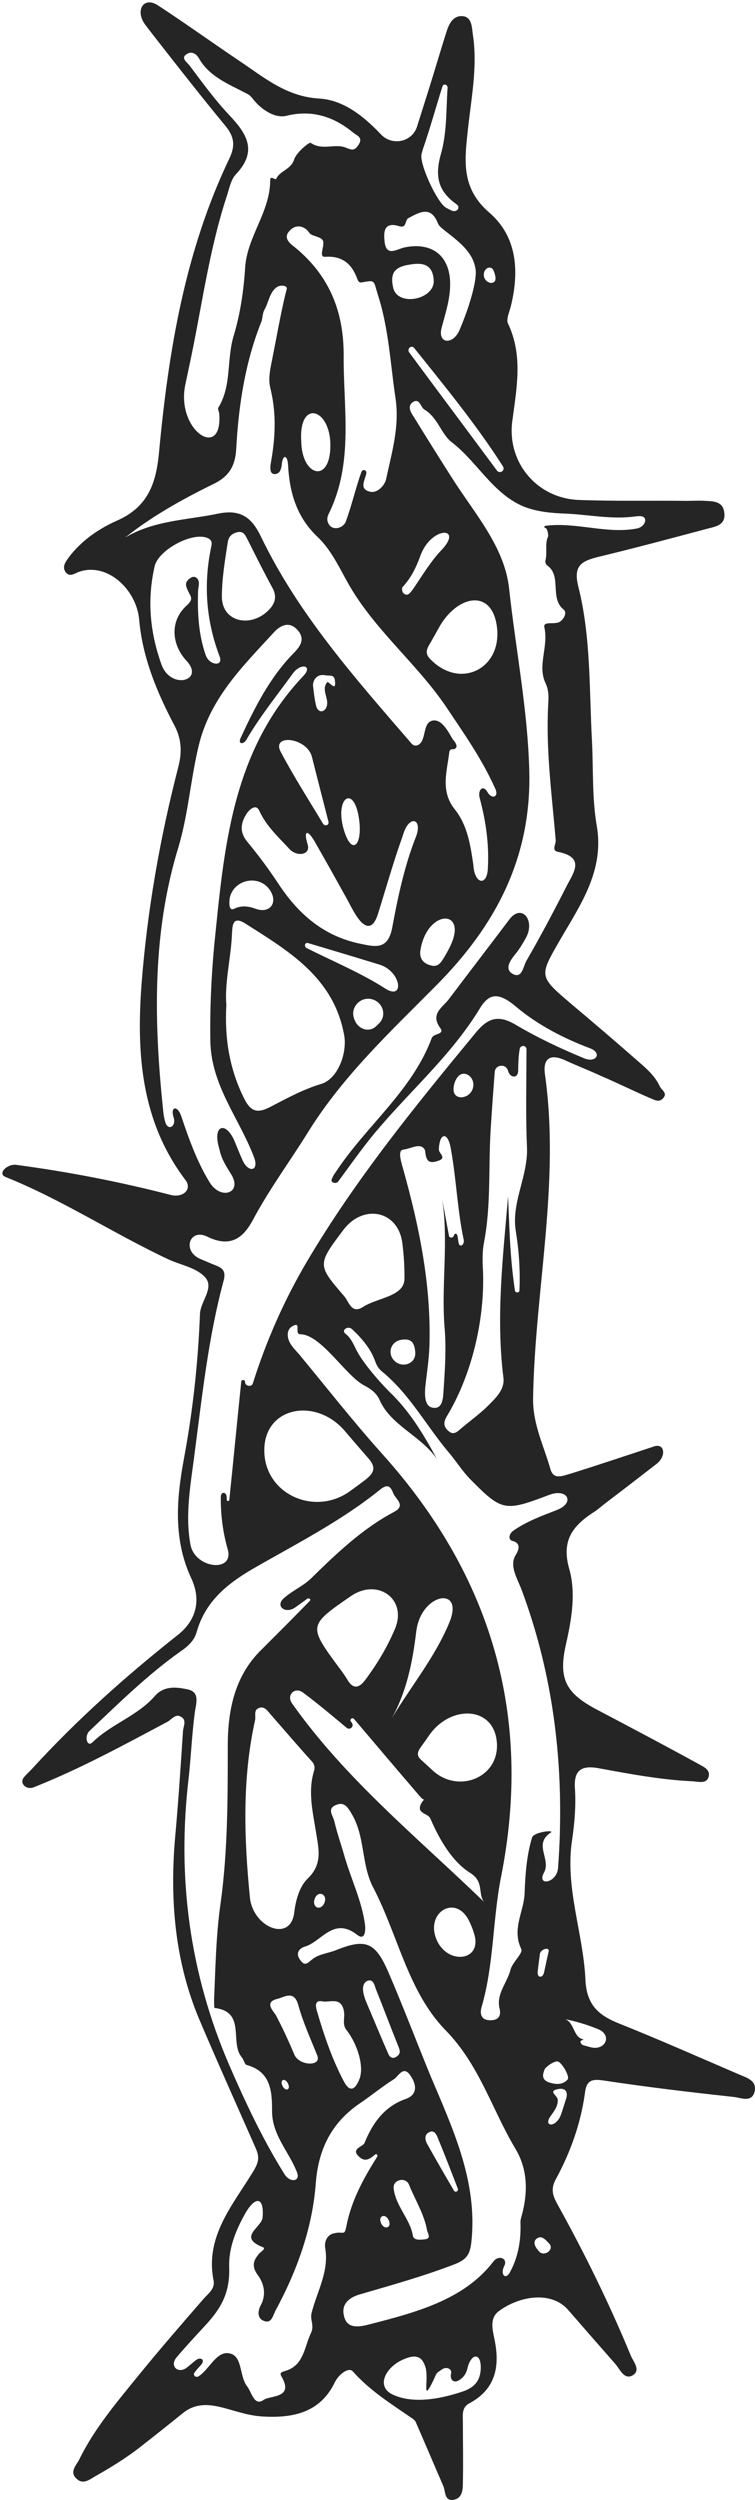 <svg width="174" height="576" viewBox="0 0 174 576" fill="none" xmlns="http://www.w3.org/2000/svg">
<path d="M150.439 333.365C153.181 332.223 153.683 335.451 151.335 337.271C147.273 340.421 143.401 343.406 139.471 346.391C138.494 347.151 137.517 348.019 136.431 348.67C131.761 351.818 129.372 355.183 131.218 361.587C132.739 367.015 131.761 372.985 130.458 378.738C128.612 386.77 130.35 390.135 137.625 393.934C145.444 398.059 153.262 402.184 160.972 406.417C162.058 407.068 163.904 407.72 163.252 409.565C162.709 410.976 161.081 410.542 159.886 410.433C152.611 410.108 145.552 408.805 138.494 407.503C134.259 406.634 132.087 407.503 132.522 412.387C132.739 416.186 132.413 419.986 131.87 423.785C130.133 434.748 134.368 445.168 134.911 455.914C135.128 461.993 137.951 464.381 142.946 466.335C152.176 470.026 161.189 474.042 170.311 477.949C172.048 478.709 174.546 479.361 173.894 481.966C173.243 484.462 170.854 483.377 169.225 483.16C159.235 482.074 149.136 480.88 139.145 479.361C136.322 478.926 135.128 479.361 134.802 482.291C133.825 489.347 131.436 495.968 128.069 502.155C126.766 504.543 127.526 506.172 128.612 508.125C134.802 519.306 140.449 530.812 145.335 542.643C145.878 544.054 147.833 546.117 145.769 547.311C143.815 548.396 142.838 545.791 141.752 544.597C138.176 540.521 134.601 536.446 130.941 532.223C127.098 527.789 119.771 528.971 115.039 532.44V532.44C112.758 534.068 113.518 536.782 113.953 538.953C115.256 545.14 114.278 550.459 108.197 553.715C106.351 554.692 106.677 556.429 106.677 557.948C106.677 562.616 106.786 567.392 106.677 572.059C106.677 573.579 106.569 575.641 104.505 575.967C102.442 576.293 102.659 574.122 102.225 572.928C100.053 567.935 97.99 563.05 95.818 558.057V558.057C95.672 557.764 95.457 557.522 95.187 557.336C90.319 553.974 85.28 550.872 81.267 546.334C80.29 545.357 78.01 547.094 77.141 548.939C73.666 556.103 67.151 557.189 60.309 556.754V556.754C53.316 556.298 47.583 551.612 42.125 556.009C38.695 558.773 35.251 561.522 31.75 564.244C28.601 566.632 25.235 568.694 21.76 570.648C20.674 571.3 19.154 572.494 17.742 571.191C15.896 569.671 17.525 568.043 18.177 566.849C21.76 559.468 27.081 553.281 32.185 546.985C36.963 541.124 41.958 535.371 46.953 529.618C48.039 528.424 49.559 527.338 49.233 525.493C47.17 515.29 53.686 508.017 58.355 500.31C59.767 498.031 59.767 496.837 58.898 494.883C54.554 485.005 50.102 475.127 45.867 465.141C40.329 451.898 39.135 437.896 40.329 423.676C41.089 415.427 41.632 407.068 42.175 398.819C42.284 397.625 43.152 396.214 41.523 395.454C40.438 394.911 39.569 396.105 38.7 396.648C28.493 402.075 18.394 407.611 7.644 411.845V411.845C5.963 412.405 4.396 410.824 5.535 409.467C6.092 408.804 6.737 408.24 7.318 407.611C17.634 396.322 28.927 386.228 40.872 376.784C45.215 373.419 46.41 368.752 44.13 363.758C39.895 354.749 40.655 345.414 42.392 336.079C44.455 325.007 45.65 313.935 46.084 302.755C46.193 299.716 49.668 296.568 47.062 294.071C44.998 292.009 41.632 291.466 38.809 290.164C26.104 284.194 14.268 276.378 1.237 271.168V271.168C-0.647 270.361 1.715 268.112 3.747 268.384C15.768 269.988 27.595 272.282 39.336 275.319C42.185 276.056 44.493 273.97 42.609 271.711V271.711C32.511 258.251 31.425 242.729 32.619 226.772C33.922 209.839 36.854 193.123 41.089 176.732C41.958 173.367 41.849 170.437 40.329 167.397C36.143 159.508 32.824 151.445 32.072 142.771C31.481 135.957 24.911 129.613 18.394 131.686V131.686C17.308 132.011 16.005 133.205 15.028 131.686C14.268 130.383 15.245 129.298 16.005 128.212C18.937 124.413 22.955 121.699 27.19 119.854C34.139 116.706 35.986 111.279 36.637 104.332C38.809 80.994 42.609 57.874 52.925 36.382C54.228 33.559 54.011 31.497 51.948 29C46.301 22.162 40.872 15.215 35.443 8.268C34.797 7.419 34.13 6.58 33.488 5.723C31.007 2.405 33.114 -1.025 36.528 1.321V1.321C42.827 5.446 49.016 9.896 55.314 14.13C60.961 17.929 66.065 22.27 73.557 22.705C79.204 23.03 83.873 26.83 87.783 30.954V30.954C90.375 33.708 94.985 32.752 96.118 29.143C96.913 26.61 97.669 24.21 98.424 21.836C99.945 17.06 101.356 12.176 102.877 7.4C103.42 5.663 104.288 3.709 106.351 3.709C108.74 3.709 108.74 6.206 108.958 7.834C110.152 15.432 108.523 23.03 107.763 30.52C107.003 37.467 106.46 43.546 112.758 48.973C119.165 54.509 119.708 62.433 117.753 70.465C117.428 71.876 116.559 73.613 117.102 74.59C120.577 81.971 119.056 89.461 118.079 96.951C116.776 106.394 123.617 114.752 133.282 115.187C141.643 115.512 149.896 115.295 158.257 115.404C159.669 115.404 161.189 115.295 162.601 115.404C164.555 115.512 166.727 115.512 166.944 118.334C167.162 120.831 165.207 121.265 163.47 121.699C154.891 123.979 146.421 126.258 137.842 128.321C133.933 129.298 132.087 130.383 133.282 135.159C136.214 146.774 135.779 158.822 136.431 170.762C136.757 177.275 136.431 183.788 137.517 190.192C139.363 200.613 133.716 208.537 128.938 216.786C124.269 224.927 124.16 224.927 131.544 231.223C136.974 235.782 142.295 240.341 147.616 245.008C149.353 246.528 151.09 248.156 152.068 250.327C152.502 251.195 153.914 251.847 152.828 253.041C151.85 254.126 150.765 253.366 149.896 253.041C146.095 251.413 142.403 249.567 138.603 247.939C135.779 246.637 132.956 245.551 130.133 244.249C126.766 242.729 125.137 243.923 125.572 247.396C129.155 272.471 123.291 297.111 122.857 322.076C122.748 328.155 125.355 333.148 126.875 338.576C127.635 341.072 129.807 339.987 131.436 339.552C137.734 337.599 144.141 335.428 150.439 333.365V333.365ZM119.948 512.099C119.936 511.771 119.975 511.438 120.066 511.122C121.672 505.534 121.793 500.058 118.731 494.991C113.301 485.873 110.478 475.67 102.551 467.637C93.972 458.737 91.692 445.711 85.937 434.748C83.222 429.429 84.199 423.242 81.05 417.923C80.073 416.295 79.313 415.101 77.467 415.861C75.295 416.729 76.707 418.249 77.032 419.551C77.684 422.374 78.661 425.087 79.421 427.801C80.942 433.011 83.331 437.896 84.091 443.214C84.308 444.626 84.199 447.231 82.353 445.82C76.815 441.478 74.1 447.448 70.191 448.533C69.105 448.859 68.019 449.944 69.105 451.464C70.191 453.092 70.734 452.441 71.929 451.464C73.34 450.27 75.512 450.053 77.249 449.402C84.416 446.471 86.588 447.448 89.737 454.938C92.995 462.536 95.927 470.243 99.076 477.949C104.288 490.324 110.152 502.59 108.632 516.592C108.306 519.306 107.655 520.5 105.048 521.585C97.773 524.407 90.389 526.47 82.896 528.641C80.29 529.401 78.553 531.029 79.313 533.742C79.964 536.348 82.245 536.239 84.525 535.696C95.701 532.84 106.876 529.985 113.725 521.043C114.932 519.468 117.123 520.339 116.21 522.1V522.1C115.23 523.991 116.482 525.43 117.508 523.563C119.247 520.397 120.114 516.615 119.948 512.099ZM105.179 171.648C105.368 172.153 104.893 172.708 104.361 172.62V172.62C103.97 172.555 103.606 172.836 103.559 173.229C103.018 177.761 101.43 182.278 104.831 186.502C107.763 190.192 108.415 194.751 109.066 199.093C109.087 199.276 109.106 199.46 109.122 199.645C109.482 203.737 112.268 204.174 112.432 200.07V200.07C112.75 194.523 111.967 189.15 110.55 183.866C110.037 181.953 111.358 180.743 112.327 182.471V182.471C113.328 184.255 115.006 183.663 114.174 181.794C111.086 174.865 106.916 169.004 102.877 162.947C96.361 153.286 87.131 145.797 81.05 135.81C78.552 131.686 76.707 127.018 73.123 123.653C68.345 119.094 66.716 113.45 66.391 107.154V107.154C66.266 104.78 65.154 104.63 64.945 106.998C64.898 107.519 64.787 108.013 64.556 108.475C64.085 109.419 62.637 109.547 62.389 108.522C62.263 108.003 62.318 107.429 62.373 106.937C63.459 100.967 63.784 95.323 62.264 89.244C61.837 87.365 62.2 85.401 62.605 83.407C63.495 79.031 64.903 70.978 66.065 66.666V66.666V66.666C66.373 65.74 64.657 65.593 63.844 66.132C62.118 67.277 61.944 69.636 60.961 71.334C60.527 72.094 60.527 73.07 60.309 73.939C56.509 83.382 54.989 93.369 54.446 103.355C54.228 107.48 52.708 109.868 49.016 111.604C41.958 115.078 35.117 118.877 28.819 123.87C35.551 119.854 43.044 119.854 50.319 118.334C55.64 117.249 58.138 119.42 60.201 123.762C68.823 141.63 81.926 156.344 94.874 171.351C95.494 172.07 96.443 171.847 97.013 171.088V171.088C98.207 169.46 97.556 166.095 100.053 165.986C101.94 165.986 103.22 168.414 104.283 170.242C104.358 170.371 104.458 170.484 104.561 170.592C104.858 170.904 105.038 171.272 105.179 171.648ZM82.03 310.841C83.449 313.802 87.415 318.344 89.737 320.665V320.665C94.407 325.116 97.664 330.543 100.705 336.187C97.013 330.76 90.063 328.481 87.457 322.511C86.742 320.902 85.378 319.964 83.883 319.182C79.678 316.982 73.959 307.423 69.214 307.423V307.423C67.694 307.423 69.648 304.275 67.368 305.577C66.065 306.337 66.173 307.857 66.608 308.942C67.042 310.028 68.019 311.005 68.888 311.982C75.186 319.58 81.376 327.504 88 334.885C113.193 362.89 122.857 395.237 115.473 432.468C113.518 442.346 113.844 452.55 111.021 462.319C110.586 463.73 110.695 465.358 112.758 465.467C114.604 465.575 115.582 464.707 115.147 462.861C114.279 459.388 116.885 456.891 117.645 453.852C118.079 452.115 120.577 450.053 120.142 449.076C117.862 444.409 120.794 440.392 120.902 436.159C121.067 431.886 121.356 427.551 122.617 423.39C123.021 422.055 128.058 421.526 126.875 422.265V422.265C122.857 424.979 127.092 428.344 125.355 431.491V431.491C123.642 434.645 128.356 433.924 128.613 430.344C128.831 427.312 128.997 424.354 129.047 421.397C129.481 402.618 126.875 384.382 120.36 366.689C119.385 363.928 117.255 360.864 118.835 358.314C119.801 356.754 119.872 355.496 118.098 355.03V355.03C117.023 354.748 117.34 353.367 118.244 352.722C121.245 350.582 124.771 349.305 128.355 347.901C132.597 346.238 130.807 342.816 126.549 344.437V344.437C116.233 348.345 115.69 348.236 108.197 340.638C106.46 338.793 105.157 336.73 103.528 334.776C98.284 328.61 94.404 321.178 88.014 315.983C87.317 315.415 86.818 314.642 86.521 313.794C85.453 310.743 83.426 308.404 81.148 306.257C80.165 305.331 78.546 306.52 79.638 307.314V307.314C80.771 308.195 81.401 309.529 82.03 310.841ZM56.489 318.57C56.598 319.414 57.995 319.594 58.252 318.783C61.365 308.946 65.472 299.56 70.843 290.489C82.027 271.602 95.818 254.669 109.718 237.844C112.432 234.588 114.821 233.72 118.839 236.108C123.804 239.031 129.025 241.529 134.635 243.841C137.422 244.989 138.819 242.593 135.996 241.535V241.535C129.915 239.255 123.834 236.108 118.839 231.874C114.821 228.509 112.65 228.835 110.478 232.525C104.18 242.837 95.167 250.761 87.457 259.771C84.08 263.642 81.158 267.877 77.942 272.226C77.55 272.756 76.517 272.631 76.387 271.986V271.986C76.369 271.898 76.395 271.884 76.425 271.8C76.641 271.192 76.952 270.59 77.358 270.083C84.308 259.445 94.95 251.413 99.51 239.147C99.945 238.061 102.551 238.387 101.465 236.867C99.076 233.611 102.008 232.091 103.42 230.246C108.089 224.059 112.758 217.98 117.428 211.793V211.793C120.225 208.145 123.416 212.019 121.22 216.057C120.544 217.3 119.817 218.495 118.948 219.608C118.188 220.585 116.016 222.973 117.971 224.276C120.359 225.796 120.577 222.539 121.337 221.345C124.595 215.701 127.635 209.948 130.567 204.195C132.087 201.155 135.019 197.573 128.612 196.271C126.983 195.945 128.178 194.534 128.069 193.557C127.201 183.245 125.789 172.933 126.332 162.513C126.441 160.559 126.549 159.148 125.68 157.303C123.834 153.286 126.441 148.945 125.463 144.603C125.029 142.866 128.069 144.168 129.264 143.083C130.35 142.106 130.567 140.912 129.807 140.369C126.657 137.728 129.497 132.711 126.138 130.299C125.75 130.02 125.598 129.476 125.723 129.015C126.163 127.404 125.545 125.183 126.29 123.677C126.466 123.32 126.134 121.704 125.737 121.669V121.669C125.373 121.637 125.345 121.194 125.707 121.147C132.811 120.228 139.845 123.11 146.81 121.76C148.8 121.374 149.506 118.918 147.478 118.916C147.146 118.916 146.792 118.942 146.421 118.986C140.992 119.745 135.562 118.551 130.241 118.334C127.092 118.226 123.617 117.9 120.685 116.706C113.627 113.775 110.044 106.503 104.18 101.944C101.682 100.098 100.922 96.191 97.773 94.346C96.904 93.803 96.687 91.523 95.058 92.717C93.864 93.586 94.624 94.997 95.384 96.082C98.316 100.858 101.248 105.526 104.288 110.302C109.392 118.334 116.233 125.933 117.319 135.485C118.839 149.596 121.663 163.598 121.988 177.926C122.423 197.899 114.061 213.421 100.596 226.99C90.063 237.627 79.096 247.831 71.06 260.748C66.825 267.586 62.047 273.99 58.246 281.154C56.075 285.171 53.143 287.559 47.822 284.953V284.953C43.676 282.881 41.895 288.241 46.156 290.064C47 290.425 47.845 290.783 48.69 291.141C50.428 291.9 52.383 292.118 51.514 295.157C48.039 308.074 46.627 321.317 44.89 334.559C43.996 341.705 42.592 348.901 43.898 355.903C44.926 361.41 53.966 362.433 52.491 357.028V357.028C51.336 352.923 50.825 348.893 50.893 344.827C50.912 343.638 52.189 343.694 52.237 344.882C52.247 345.111 52.256 345.339 52.264 345.567C52.27 345.724 52.397 345.848 52.554 345.848V345.848C52.703 345.848 52.829 345.736 52.844 345.588C53.797 336.471 54.648 327.456 55.6 318.34C55.623 318.119 55.809 317.952 56.031 317.952V317.952C56.244 317.952 56.425 318.107 56.455 318.318C56.467 318.402 56.478 318.486 56.489 318.57ZM56.83 170.365C56.09 171.639 54.825 171.457 55.423 170.111V170.111C58.681 163.056 62.156 156.109 67.694 150.464C69.431 148.727 70.408 146.991 68.345 144.928C66.391 142.974 64.327 144.386 63.133 145.688C55.966 153.503 48.365 160.885 45.758 171.956C43.913 179.663 43.37 187.696 41.089 195.294C35.225 214.507 35.443 234.154 37.397 253.801C37.561 255.275 37.615 256.969 38.098 258.564C38.732 260.659 40.671 259.537 40.012 257.45V257.45C39.205 254.892 40.914 254.624 41.769 257.166C43.539 262.43 45.39 267.635 48.303 272.396C50.898 276.639 55.904 274.864 53.31 270.62C52.292 268.954 51.208 267.341 50.754 265.524C50.638 265.084 50.518 264.632 50.396 264.173C49.046 259.101 52.165 258.271 54.143 263.132C54.701 264.503 55.261 265.885 55.867 267.258C57.221 270.326 59.732 269.864 58.572 266.718V266.718C55.206 257.708 48.582 250.11 48.473 239.689C48.365 232.417 48.691 225.253 49.342 218.089C51.622 195.837 53.251 173.259 69.974 155.674V155.674C72.143 153.351 69.321 152.62 67.465 155.2C63.861 160.209 59.97 164.963 56.83 170.365ZM68.052 370.347C65.777 371.961 63.333 370.067 65.427 368.222C67.433 366.454 69.907 365.393 71.603 363.758C77.358 358.114 83.439 352.252 90.823 348.345C93.647 346.825 91.149 345.414 90.606 344.003C90.063 342.592 89.412 341.723 87.566 343.243C78.552 350.516 68.237 355.726 58.246 361.479C52.274 364.952 47.279 369.077 45.324 376.024C44.781 377.978 43.37 379.281 41.632 380.475C34.012 385.874 27.419 392.387 20.638 398.797C19.343 400.021 20.066 402.684 21.326 401.424V401.424C25.669 397.191 31.75 395.345 35.768 390.678C37.94 388.29 40.872 388.724 43.37 389.267C46.084 389.918 45.216 392.415 44.89 394.586C44.238 399.579 44.021 404.68 43.478 409.674C40.763 432.577 43.695 454.612 52.817 475.778C56.554 484.371 60.533 492.884 65.583 500.97C66.813 502.94 69.288 502.695 68.454 500.527V500.527C66.608 495.751 62.699 491.952 62.699 486.416C62.699 481.966 62.481 477.298 56.835 475.778C56.4 475.67 56.183 474.584 55.749 474.042C52.817 470.677 56.835 463.513 49.451 462.644C49.342 462.644 49.342 461.342 49.342 460.582C49.668 453.201 49.776 445.82 50.862 438.33C52.491 426.498 52.491 414.341 52.491 402.184C52.491 394.26 54.011 386.119 60.309 380.04C64.047 376.304 67.785 372.567 71.42 368.831C71.53 368.718 71.555 368.546 71.446 368.433V368.433C71.288 368.268 71 368.223 70.816 368.358C69.891 369.032 68.984 369.686 68.052 370.347ZM86.936 496.904C87.14 496.582 86.749 496.133 86.48 496.402V496.402C85.285 497.379 84.199 498.248 82.788 496.945C80.724 495.1 83.548 494.666 83.982 493.797C85.828 489.238 88.543 485.331 93.538 483.594C96.253 482.617 96.035 480.337 94.624 478.275C92.995 475.779 91.909 478.275 90.823 479.035C88.217 480.663 85.828 482.617 83.331 484.354C76.707 488.696 73.449 494.774 72.797 502.807C72.037 513.336 68.454 523.213 63.459 532.44C62.916 533.525 62.59 535.262 61.07 534.828C59.115 534.285 59.441 532.331 60.092 531.137C61.504 528.532 60.744 525.927 59.332 524.082C57.812 521.911 58.572 520.608 59.767 519.197C60.201 518.763 61.287 518.112 60.635 517.786C54.554 515.398 60.418 513.227 60.527 510.839V510.839C60.902 505.968 58.724 505.98 56.366 510.259C54.25 514.1 52.691 518.058 52.817 522.345C53.034 528.207 50.971 531.789 47.496 535.588C45.192 538.083 42.888 540.557 40.705 543.132C38.969 545.18 41.116 547.118 43.184 545.406C43.792 544.902 44.405 544.395 45.025 543.882C46.27 542.852 47.396 543.733 46.301 544.923C45.79 545.478 45.282 546.027 44.838 546.64C44.388 547.262 45.071 547.871 45.758 547.528V547.528C48.256 545.9 49.885 541.666 52.817 542.209C55.966 542.752 55.097 547.419 56.943 549.807C58.029 551.218 58.572 554.475 60.744 552.955C62.264 551.87 67.694 552.63 64.979 547.745C64.544 546.985 64.436 546.659 65.522 546.334C70.083 545.14 70.083 540.798 71.711 537.433C72.472 535.696 71.386 534.502 71.82 532.874C73.014 528.098 75.838 523.43 74.969 518.112C74.643 516.375 75.512 514.964 76.707 514.638V514.638C79.216 513.895 79.344 515.427 79.843 512.858C80.949 507.15 83.67 502.06 86.936 496.904ZM42.707 88.636C40.514 99.178 51.281 106.172 50.536 95.431V95.431C50.536 94.888 50.102 94.237 50.319 93.911C53.468 88.81 52.165 82.731 53.903 77.195C55.423 72.094 56.183 66.775 56.509 61.456C57.052 54.4 62.264 48.756 62.264 41.592C62.264 40.181 63.459 41.7 63.676 41.158C64.544 39.312 67.042 39.095 67.802 36.707C68.345 35.079 71.277 32.691 71.603 32.908C74.209 34.753 77.141 33.017 79.638 33.994C81.05 34.536 81.593 34.862 82.57 33.451C83.765 31.714 82.353 31.28 81.484 30.629C76.924 26.829 71.82 25.201 65.847 26.721V26.721C63.089 27.273 59.973 24.992 58.257 22.762C57.922 22.328 57.577 21.95 57.16 21.728C52.925 19.448 48.365 17.82 45.867 13.478C45.107 12.176 44.13 11.959 43.37 12.284C41.306 13.261 43.152 14.347 43.695 15.107C46.627 19.014 49.45 22.922 52.817 26.504C56.835 30.737 59.441 34.753 54.446 40.072C53.143 41.375 52.817 43.654 52.165 45.499C48.039 58.199 46.41 71.442 43.587 84.468C43.289 85.857 42.996 87.246 42.707 88.636ZM52.165 231.548C51.731 239.364 52.925 246.202 56.075 252.715C57.486 255.646 58.789 256.84 62.156 255.103C65.956 253.149 69.648 251.087 73.883 249.784C77.901 248.699 80.073 242.512 79.313 238.496C76.924 225.253 66.608 219.174 56.509 212.77C53.577 210.925 53.577 213.313 53.468 215.049C53.251 220.694 51.731 226.338 52.165 231.548ZM57.594 437.172C58.277 444.095 66.939 447.621 67.802 440.718V440.718C68.128 437.896 68.997 434.639 70.951 432.794C74.535 429.321 73.34 425.63 72.797 421.939C72.037 417.272 70.951 412.713 72.363 408.045C72.689 407.068 72.363 406.309 71.711 405.657C68.562 402.184 65.522 398.602 62.373 395.02C61.721 394.26 60.961 393.066 59.767 393.5C58.355 393.934 59.006 395.345 58.789 396.322C55.801 409.804 56.237 423.406 57.594 437.172ZM83.28 108.765C83.564 107.968 84.582 108.278 84.416 109.108V109.108C84.091 110.628 82.787 112.581 85.068 113.233C87.022 113.884 88.76 111.604 88.977 110.41C90.28 104.332 92.126 98.253 91.149 91.74C89.954 83.817 89.629 75.893 87.131 68.077C86.086 64.733 86.55 64.508 83.872 64.98C83.657 65.018 83.384 65.087 83.165 65.082V65.082C82.706 65.073 82.505 64.704 82.348 64.273C81.112 60.87 78.948 58.87 74.861 59.176V59.176C73.473 59.176 74.698 57.058 74.493 55.686C74.31 54.456 71.84 54.525 71.277 53.641C70.3 52.121 68.237 51.47 66.716 53.206C65.088 54.943 67.042 56.246 68.128 57.114C75.838 63.518 79.204 71.659 79.204 81.754C79.096 94.128 81.593 106.611 75.729 118.443C75.262 119.423 75.398 120.183 75.825 120.859C76.748 122.323 79.125 121.733 79.718 120.107C81.095 116.329 81.954 112.491 83.28 108.765ZM117.078 246.701C116.618 245.008 114.146 245.243 114.013 246.992C113.678 251.397 113.359 255.801 113.084 260.205C112.541 268.889 113.193 277.681 111.564 286.148C111.179 288.098 111.177 290.11 111.282 292.14C111.873 303.477 108.857 316.594 102.985 326.31V326.31C102.225 327.612 102.116 328.589 103.311 329.675C104.397 330.652 105.157 330.109 106.134 329.24C108.415 327.287 110.912 325.55 112.975 323.379C114.604 321.751 116.342 319.906 116.016 317.409C114.278 303.406 115.907 289.621 117.102 275.618C117.385 282.61 117.504 289.52 118.676 297.349C118.765 297.939 119.708 297.924 119.708 297.328V297.328C119.925 292.66 119.599 288.101 118.839 283.434C117.862 276.921 121.771 270.842 121.445 264.221C121.131 256.777 121.323 249.232 121.336 241.781C121.337 241.345 121.025 240.992 120.59 240.992V240.992C120.225 240.992 119.863 241.243 119.795 241.601C119.474 243.284 119.45 245.019 119.415 246.753C119.378 248.539 117.547 248.425 117.078 246.701V246.701ZM79.504 329.744C72.693 321.737 60.5 324.17 60.922 334.674V334.674C61.313 344.431 72.602 349.295 80.562 343.639C81.789 342.767 83.002 341.876 84.199 340.964C85.937 339.552 86.914 338.358 84.959 336.079C83.129 333.984 81.315 331.873 79.504 329.744ZM72.571 193.976C70.884 191.019 69.882 191.296 70.899 194.544V194.544C71.67 197.007 68.436 197.497 66.687 195.6C64.109 192.804 61.373 190.331 59.767 186.827C59.006 185.091 57.486 186.502 56.835 187.479C55.532 189.541 55.097 191.603 56.943 193.883C59.549 197.031 62.047 200.396 64.327 203.869C68.888 210.708 74.643 215.701 83.005 217.437C86.588 218.197 89.412 218.849 90.389 213.747C91.692 206.691 93.212 199.527 95.818 192.906V192.906C97.509 188.681 94.395 187.659 93.007 191.993C92.897 192.335 92.785 192.676 92.669 193.014C90.606 198.767 88.977 204.629 87.131 210.49C85.937 214.398 84.091 213.964 82.136 211.033C81.159 209.513 80.399 207.885 79.53 206.366C77.25 202.239 74.97 198.181 72.571 193.976ZM98.967 151.658C106.034 159.257 116.258 153.908 114.41 143.697V143.697C112.939 135.569 105.229 137.336 101.196 144.545C100.598 145.613 100 146.682 99.402 147.751C98.75 148.945 97.664 150.139 98.967 151.658V151.658ZM69.833 389.974C67.945 388.564 65.944 390.542 67.303 392.467C79.657 409.969 96.283 423.424 111.564 438.221C110.044 436.268 111.672 433.554 108.306 431.491C104.18 428.886 101.248 423.785 99.185 419.009C98.642 417.706 95.927 417.923 97.013 415.644V415.644C98.17 413.435 98.374 415.755 96.75 413.862C91.666 407.94 86.594 401.964 81.597 396.061C81.419 395.851 81.101 395.838 80.906 396.032V396.032C80.74 396.198 80.722 396.462 80.865 396.649C80.934 396.739 81.004 396.829 81.073 396.92C81.699 397.734 80.674 398.747 79.885 398.088C76.545 395.297 73.259 392.532 69.833 389.974ZM114.523 401.691C114.02 392.974 103.731 392.695 98.838 399.926C98.321 400.69 97.786 401.442 97.23 402.184C96.47 403.269 95.71 404.246 97.013 405.44C97.924 406.279 98.839 407.117 99.758 407.957C105.61 413.306 114.979 409.606 114.523 401.691V401.691ZM105.7 286.402C105.947 287.57 107.115 286.795 106.865 285.628C105.409 278.839 105.186 271.754 103.881 264.544C103.179 260.664 101.266 260.932 101.139 264.872V264.872C101.139 265.741 103.094 266.826 100.922 267.477C98.75 268.237 98.207 267.369 97.99 265.307C97.976 265.105 97.915 264.935 97.822 264.789C96.846 263.265 94.788 264.628 92.995 264.872V264.872C91.475 264.981 92.561 268.02 92.995 269.648C96.687 282.891 99.402 296.242 98.967 310.136C98.859 313.393 98.316 316.649 97.99 319.797C97.882 321.642 97.882 324.139 99.836 324.356C102.117 324.682 102.116 321.859 102.225 320.34C102.551 315.455 102.877 310.571 102.442 305.686C101.682 295.917 103.42 286.039 101.899 276.27C102.406 278.97 102.912 281.671 103.47 284.728C103.585 285.357 104.494 285.243 104.623 284.616V284.616C104.724 284.128 105.267 284.15 105.401 284.63C105.566 285.218 105.578 285.828 105.7 286.402ZM92.732 286.471C91.784 278.859 83.674 277.279 79.096 283.434V283.434C73.123 291.358 73.123 291.466 79.313 298.63C80.399 299.824 80.942 302.864 83.656 301.127C87.022 298.956 93.212 298.739 93.212 294.614C93.249 291.926 93.073 289.213 92.732 286.471ZM37.201 153.072C39.343 159.081 47.323 156.831 42.935 152.201V152.201C39.46 148.402 39.135 142.974 43.044 139.501C44.455 138.198 44.13 137.656 43.587 136.679C43.139 135.693 42.543 134.782 43.08 133.944C43.343 133.535 43.794 133.185 44.238 132.988V132.988C44.683 132.791 45.153 132.947 45.471 133.314C46.179 134.131 45.65 135.339 45.65 136.245C45.482 141.284 45.769 146.259 47.417 150.968C48.233 153.301 51.477 153.66 50.645 151.332V151.332C47.496 143.083 46.844 134.616 48.69 125.933C48.908 124.956 48.799 124.304 47.605 123.87C44.021 122.676 36.637 126.692 35.66 130.383C33.802 138.43 34.647 145.91 37.201 153.072ZM91.012 375.33C93.939 368.414 87.008 363.501 80.833 367.775V367.775C71.06 374.504 71.06 374.613 78.01 384.057C78.77 385.033 79.53 386.119 80.181 387.204C81.376 389.158 82.679 388.941 83.982 387.313C86.838 383.54 89.215 379.576 91.012 375.33ZM101.791 75.459C100.765 79.217 104.373 79.616 105.906 76.035C108.059 71.008 109.955 64.8 109.609 62.107C109.066 57.982 105.483 55.486 102.334 52.989C101.791 52.555 101.139 52.012 100.922 51.469C99.293 47.236 96.578 48.973 94.081 50.276C93.321 50.71 93.755 52.664 92.018 52.121C88.217 50.927 88.434 53.858 88.651 55.811C89.086 59.176 91.366 57.44 93.212 57.005C99.619 55.703 103.745 58.959 103.745 65.472C103.745 68.946 102.659 72.202 101.791 75.459V75.459ZM51.134 137.409C51.109 143.695 58.534 144.828 62.481 139.935V139.935C63.567 138.524 63.676 137.113 62.807 135.485C60.852 131.903 59.006 128.212 57.16 124.522C56.617 123.545 56.292 122.459 54.989 122.568C53.685 122.785 52.708 123.436 52.491 124.956C51.847 129.085 51.151 133.214 51.134 137.409ZM69.444 102.219C69.826 109.531 75.537 111.14 76.094 103.84V103.84C76.812 94.427 69.128 91.592 69.396 101.029C69.408 101.429 69.424 101.825 69.444 102.219ZM89.412 397.408C93.972 389.375 100.162 382.211 103.637 373.636V373.636C106.959 365.333 97.015 367.014 95.934 375.892C95.029 383.318 93.595 390.635 89.412 397.408ZM103.727 218.071C107.953 209.405 98.507 209.342 96.904 218.849V218.849C96.578 220.694 97.447 221.996 99.293 222.431C101.139 222.973 101.791 221.454 102.551 220.26C102.979 219.531 103.371 218.801 103.727 218.071ZM100.61 446.9C103.086 452.753 111.048 451.911 109.341 445.789C109.023 444.649 108.584 443.531 108.021 442.431C104.937 436.397 97.971 440.659 100.61 446.9V446.9ZM93.212 543.512C89.031 545.147 86.433 549.799 90.494 551.714C94.944 553.813 100.996 552.918 106.677 551.001C109.405 550.072 110.717 548.471 110.795 545.652C110.897 541.979 108.572 542.113 107.721 545.688C107.446 546.845 106.864 547.838 105.637 548.5C104.453 549.14 103.626 548.137 103.956 546.832V546.832C104.219 545.787 102.877 545.255 101.976 545.846C101.639 546.067 101.314 546.291 100.992 546.527C100.873 546.615 100.758 546.71 100.668 546.827C100.42 547.155 100.236 547.613 100.053 548.071C99.606 549.012 99.24 549.75 98.903 550.285C97.597 552.359 98.726 547.942 98.099 545.574V545.574C97.338 542.86 95.818 542.426 93.212 543.512V543.512ZM103.153 20.207C103.178 19.857 102.897 19.535 102.549 19.487V19.487C102.289 19.451 102.062 19.618 101.984 19.867C100.52 24.504 99.246 29.14 97.664 33.776C97.467 34.33 97.299 34.908 97.151 35.498C96.59 37.729 100.788 46.796 102.821 47.873C103.201 48.075 103.586 48.276 103.975 48.474C105.231 49.111 106.329 47.8 105.157 47.019V47.019C101.031 44.088 100.162 40.724 101.574 35.622C103.032 30.624 102.791 25.326 103.153 20.207ZM74.432 189.766C74.619 190.078 74.988 190.237 75.33 190.112V190.112C75.639 189.998 75.782 189.653 75.7 189.333C74.424 184.404 73.179 179.469 71.889 174.396C70.751 169.923 62.588 169.022 64.653 173.15V173.15C67.703 178.932 71.16 184.306 74.432 189.766ZM79.252 191.232C81.131 197.497 83.757 194.615 82.661 188.167V188.167C81.391 180.694 77.075 183.972 79.252 191.232V191.232ZM79.9 467.794C78.696 466.252 79.644 464.984 79.204 463.079V463.079C78.444 460.039 75.946 461.45 74.318 461.125C72.146 460.69 72.906 462.861 73.123 463.621C74.752 469.157 76.598 474.585 79.313 479.686C80.616 482.074 81.81 481.531 82.788 479.143C84.026 476.28 82.395 470.989 79.9 467.794ZM90.606 66.232C91.548 70.823 100.449 69.046 99.945 64.387V64.387C99.619 60.587 97.013 60.479 94.081 61.022C91.04 61.564 89.846 62.867 90.606 66.232V66.232ZM62.231 205.119C59.752 201.349 53.757 202.583 52.925 207.017V207.017C52.817 207.994 52.708 209.948 53.903 209.405C55.734 208.513 57.342 208.819 58.929 209.392C62.181 210.566 64.131 208.008 62.231 205.119V205.119ZM67.825 473.37C68.909 475.973 74.136 476.239 73.123 473.608V473.608C71.603 469.808 69.865 466.009 68.779 462.102C67.802 458.302 65.413 460.256 63.784 460.582C60.852 461.342 63.024 463.404 63.567 464.273C65.1 467.209 66.483 470.146 67.825 473.37ZM70.971 217.279C70.657 217.186 70.341 217.364 70.295 217.688V217.688C70.252 217.985 70.389 218.298 70.657 218.433C76.712 221.482 83.149 224.151 88.76 227.749V227.749C93.264 230.644 92.555 223.816 87.437 222.245C81.938 220.556 76.473 218.917 70.971 217.279ZM101.791 126.692C106.869 121.285 99.351 121.152 96.849 128.135C95.923 130.718 94.729 133.161 92.778 135.268C92.561 135.485 92.669 136.462 92.995 136.679C93.972 137.547 94.515 136.57 95.058 135.919C97.23 132.771 99.185 129.406 101.791 126.692V126.692ZM129.807 465.141C132.081 465.384 132.107 468.664 133.657 469.575C134.486 470.063 134.854 469.745 133.983 470.15V470.15C133.505 470.372 133.959 471.1 134.466 471.24C134.991 471.385 135.514 471.529 136.038 471.673C139.521 472.628 141.198 468.897 137.854 467.531C135.273 466.476 132.606 465.67 129.807 465.141ZM95.44 80.168C95.217 79.89 94.834 79.806 94.531 79.994V79.994C94.132 80.241 94.01 80.797 94.289 81.174C101.006 90.258 107.817 99.341 114.533 108.424C114.812 108.801 115.344 108.879 115.719 108.598V108.598C116.071 108.334 116.161 107.844 115.924 107.474C109.819 97.91 102.541 89.033 95.44 80.168ZM87.405 235.745C88.97 234.171 88.45 231.562 86.487 230.527V230.527C83.628 229.02 80.442 231.864 81.667 234.855C81.704 234.944 81.74 235.032 81.776 235.12C82.6 237.133 85.032 237.962 86.633 236.489C86.894 236.248 87.151 236 87.405 235.745ZM109.094 250.049C109.195 247.889 106.789 246.431 105.474 248.148C104.885 248.917 104.586 249.783 104.526 250.803C104.34 253.953 108.945 253.201 109.094 250.049V250.049ZM84.525 456.457C82.955 457.399 83.859 460.005 84.581 461.687C86.233 465.54 87.841 469.483 89.52 473.282C89.737 473.825 90.389 474.476 91.257 473.933C92.561 473.173 92.126 472.305 91.692 471.22C89.954 466.878 88.326 462.536 86.588 458.194C86.262 457.217 85.937 455.806 84.525 456.457V456.457ZM94.082 503.024C93.084 501.562 90.579 502.344 90.715 504.109V504.109C91.149 508.343 94.515 511.165 95.167 515.181C95.384 516.266 97.013 516.049 97.99 515.941C99.402 515.724 98.642 514.747 98.424 513.878C97.773 510.188 95.71 506.931 94.298 503.458C94.245 503.3 94.172 503.155 94.082 503.024ZM124.16 518.654C125.346 520.163 127.906 518.274 126.549 516.918V516.918C125.572 515.832 124.703 514.964 123.617 515.832C122.64 516.701 123.509 517.895 124.16 518.654V518.654ZM123.918 454.269C123.754 455.761 125.089 455.868 125.399 454.4C125.738 452.792 126.08 451.196 126.441 449.619V449.619C126.699 448.474 124.562 449.07 124.421 450.235C124.26 451.579 124.066 452.922 123.918 454.269ZM90.577 313.165C92.254 315.437 95.9 314.421 95.704 311.604C95.529 309.091 94.589 308.334 92.378 308.716C90.259 309.082 89.301 311.435 90.577 313.165V313.165ZM66.352 480.028C65.622 478.601 64.39 479.217 65.13 480.638V480.638C65.86 482.04 67.072 481.434 66.352 480.028V480.028ZM72.829 162.53C73.338 164.764 75.524 164.041 75.403 161.753V161.753C75.295 160.233 74.209 158.605 75.403 157.194C75.729 156.76 77.684 159.908 77.141 156.543C76.924 155.349 75.729 155.783 74.861 155.566C72.906 155.24 72.037 156.868 72.146 158.062C72.323 159.524 72.482 161.003 72.829 162.53ZM128.548 474.969C127.756 474.812 125.718 476.174 125.451 476.936C124.994 478.236 124.754 479.464 127.309 480.012C129.063 480.387 130.078 479.928 130.812 479.129C131.423 478.462 129.436 475.146 128.548 474.969V474.969ZM104.627 504.738C104.746 504.941 104.994 505.032 105.213 504.944V504.944C105.478 504.839 105.613 504.538 105.51 504.272C104.053 500.519 102.592 496.674 101.031 492.929C100.705 492.061 100.162 490.541 98.859 491.301C97.773 491.843 97.882 493.037 98.533 494.123C100.531 497.697 102.53 501.17 104.627 504.738ZM127.092 487.284C124.842 490.096 128.234 490.448 129.355 487.026C129.734 485.866 130.101 484.73 130.458 483.594C130.893 482.291 130.567 480.989 128.721 481.314C126.223 481.749 128.287 482.725 128.504 483.594C128.721 484.896 127.961 486.09 127.092 487.284V487.284ZM111.495 63.363C111.587 65.435 114.499 65.909 114.182 63.859C114.102 63.341 113.964 62.851 113.769 62.385C113.165 60.947 111.425 61.805 111.495 63.363V63.363ZM72.545 437.452C71.78 439.459 73.876 440.435 74.739 438.468V438.468C75.617 436.467 73.323 435.41 72.545 437.452V437.452ZM89.606 511.591C88.871 509.875 87.069 510.49 87.815 512.202V512.202C88.554 513.901 90.336 513.294 89.606 511.591V511.591Z" fill="#252525"/>
</svg>
